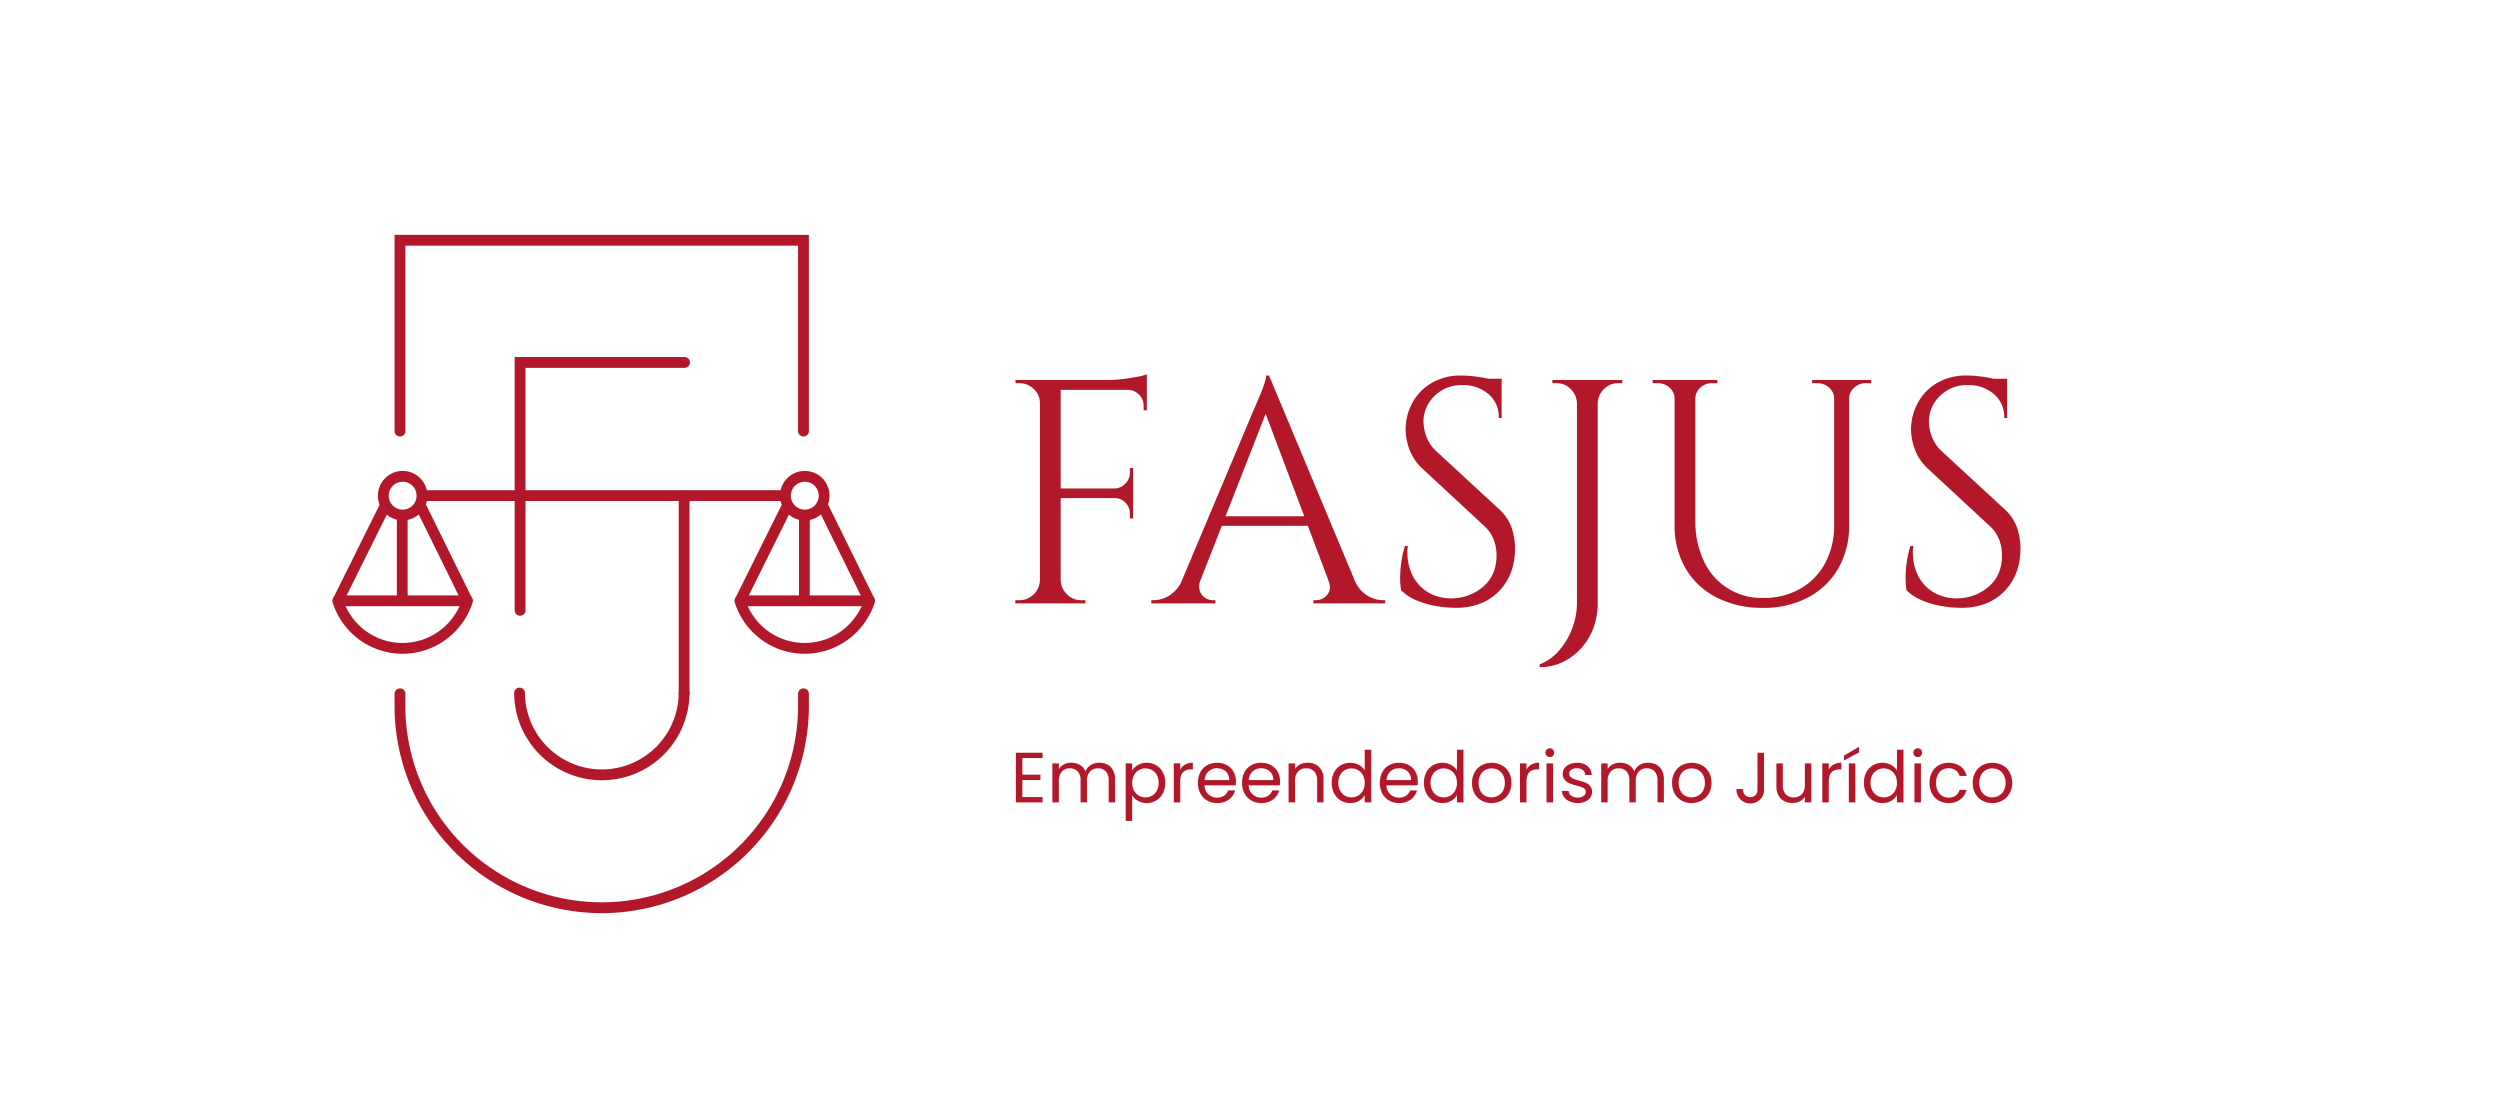 <svg xmlns="http://www.w3.org/2000/svg" width="923.895" height="413.979" viewBox="0 0 923.895 413.979"><path d="M384.665,149.041h-.354a7.07,7.07,0,0,0-2.24-5.248,7.354,7.354,0,0,0-5.307-2.182h-1.415l-.118-1.18h9.435Zm0,65.33v8.608h-9.435V221.801h1.533a7.157,7.157,0,0,0,5.248-2.182,7.597,7.597,0,0,0,2.299-5.248Zm7.311-73.939V222.98h-7.665V140.432Zm31.84,0v3.656H391.622v-3.656Zm-5.07,40.095v3.538h-27.123v-3.538Zm-27.123,33.845h.354a7.585,7.585,0,0,0,2.3,5.248,7.149,7.149,0,0,0,5.248,2.182h1.533v1.179h-9.435Zm32.193-76.062v3.42L409.429,140.432a45.145,45.145,0,0,0,5.484-.354q2.886-.353,5.365-.825A17.715,17.715,0,0,0,423.816,138.31Zm-5.07,34.67v7.783h-6.84v-.236a5.788,5.788,0,0,0,4.01-1.827,5.657,5.657,0,0,0,1.65-4.069V172.98Zm0,10.849v7.783h-1.18V189.843a5.662,5.662,0,0,0-1.65-4.068,5.372,5.372,0,0,0-4.01-1.71v-.236Zm5.07-40.094V151.635h-1.18v-1.769a5.838,5.838,0,0,0-5.777-5.778v-.354Z" fill="#b2182a"/><path d="M443.625,214.371a5.996,5.996,0,0,0-.236,4.01,4.873,4.873,0,0,0,1.946,2.535,5.011,5.011,0,0,0,2.771.885h1.061v1.179H425.464V221.801h1.062a10.99,10.99,0,0,0,5.602-1.71,12.586,12.586,0,0,0,4.776-5.72Zm25.354-75.59,1.062,8.255-29.6,75.59h-7.075L463.554,150.928q1.296-2.947,2.182-5.071.885-2.123,1.533-4.127a10.884,10.884,0,0,0,.648-2.948Zm16.628,52.005v3.538H448.696v-3.538Zm-16.628-52.005,34.906,83.491H493.862l-27.241-72.288ZM490.913,214.371h9.67a11.811,11.811,0,0,0,4.717,5.72,11.285,11.285,0,0,0,5.66,1.71h.943v1.179h-26.533V221.801H486.432a5.312,5.312,0,0,0,4.01-1.946Q492.21,217.909,490.913,214.371Z" fill="#b2182a"/><path d="M540.205,138.781a38.299,38.299,0,0,1,4.068.235q2.18.239,4.245.648,2.061.416,3.773.826a13.189,13.189,0,0,1,2.653.884v13.09h-1.062a10.968,10.968,0,0,0-3.892-8.903,14.254,14.254,0,0,0-9.434-3.243,14.077,14.077,0,0,0-10.495,4.069,13.1,13.1,0,0,0-4.01,9.492,16.923,16.923,0,0,0,1.002,5.248,13.809,13.809,0,0,0,3.715,5.602l23.231,21.462a16.497,16.497,0,0,1,4.717,7.076,24.496,24.496,0,0,1,1.18,7.312q0,9.79-5.955,15.92-5.956,6.132-16.097,6.132a44.669,44.669,0,0,1-6.663-.59,32.62,32.62,0,0,1-7.43-2.063,17.845,17.845,0,0,1-5.955-3.833,26.272,26.272,0,0,1-.354-4.717,39.826,39.826,0,0,1,.472-5.955,37.092,37.092,0,0,1,1.297-5.72h1.062a19.655,19.655,0,0,0,1.533,10.495,14.85,14.85,0,0,0,6.19,6.781,16.862,16.862,0,0,0,9.258,2.063,17.604,17.604,0,0,0,11.144-4.54q4.657-4.185,4.658-11.262a15.687,15.687,0,0,0-1.18-6.191,13.375,13.375,0,0,0-3.419-4.775L525.818,173.333a18.424,18.424,0,0,1-4.952-7.252,21.938,21.938,0,0,1-1.415-7.371,20.655,20.655,0,0,1,2.358-9.552,18.844,18.844,0,0,1,7.017-7.488A21.197,21.197,0,0,1,540.205,138.781Zm14.74,1.179v2.477h-8.962v-2.477Z" fill="#b2182a"/><path d="M590.441,140.432V222.98a25.661,25.661,0,0,1-1.651,9.258,23.091,23.091,0,0,1-4.599,7.488,22.025,22.025,0,0,1-6.84,5.012,19.461,19.461,0,0,1-8.373,1.827v-1.061a17.43,17.43,0,0,0,7.017-4.895,26.46,26.46,0,0,0,4.953-8.195,26.887,26.887,0,0,0,1.828-9.788V140.432Zm-7.312,8.609h-.354a7.607,7.607,0,0,0-2.3-5.248,7.159,7.159,0,0,0-5.248-2.182h-1.533v-1.18h9.435Zm6.957,0v-8.609h9.435v1.18h-1.533a7.155,7.155,0,0,0-5.248,2.182,7.585,7.585,0,0,0-2.299,5.248Z" fill="#b2182a"/><path d="M619.213,140.432V147.508h-.354a5.466,5.466,0,0,0-1.828-4.245,6.368,6.368,0,0,0-4.422-1.651H610.723v-1.18Zm7.312,0v51.888a34.102,34.102,0,0,0,3.125,14.977,23.33,23.33,0,0,0,21.875,13.679,27.005,27.005,0,0,0,13.798-3.42,24,24,0,0,0,9.197-9.492,29.313,29.313,0,0,0,3.303-14.21V140.432h5.542v53.421a31.838,31.838,0,0,1-3.95,16.097,27.811,27.811,0,0,1-11.145,10.79,34.652,34.652,0,0,1-16.745,3.892,36.692,36.692,0,0,1-17.158-3.833,27.909,27.909,0,0,1-11.438-10.73,31.104,31.104,0,0,1-4.068-16.098V140.432Zm8.137,0v1.18h-1.887a6.361,6.361,0,0,0-4.422,1.651,5.46,5.46,0,0,0-1.828,4.245h-.235v-7.076Zm43.515,0V147.508h-.354a5.466,5.466,0,0,0-1.828-4.245,6.37,6.37,0,0,0-4.422-1.651h-1.887v-1.18Zm13.325,0v1.18h-1.887a6.361,6.361,0,0,0-4.422,1.651,5.46,5.46,0,0,0-1.828,4.245h-.235v-7.076Z" fill="#b2182a"/><path d="M726.996,138.781a38.299,38.299,0,0,1,4.068.235q2.18.239,4.245.648,2.061.416,3.773.826a13.189,13.189,0,0,1,2.653.884v13.09h-1.062a10.968,10.968,0,0,0-3.892-8.903,14.254,14.254,0,0,0-9.434-3.243,14.077,14.077,0,0,0-10.495,4.069,13.1,13.1,0,0,0-4.01,9.492,16.923,16.923,0,0,0,1.002,5.248,13.809,13.809,0,0,0,3.715,5.602l23.231,21.462a16.497,16.497,0,0,1,4.717,7.076,24.496,24.496,0,0,1,1.18,7.312q0,9.79-5.955,15.92-5.956,6.132-16.097,6.132a44.669,44.669,0,0,1-6.663-.59,32.62,32.62,0,0,1-7.43-2.063,17.846,17.846,0,0,1-5.955-3.833,26.273,26.273,0,0,1-.354-4.717,39.826,39.826,0,0,1,.472-5.955,37.092,37.092,0,0,1,1.297-5.72h1.062a19.655,19.655,0,0,0,1.533,10.495,14.849,14.849,0,0,0,6.19,6.781,16.862,16.862,0,0,0,9.258,2.063,17.604,17.604,0,0,0,11.144-4.54q4.657-4.185,4.658-11.262a15.687,15.687,0,0,0-1.18-6.191,13.375,13.375,0,0,0-3.419-4.775l-22.643-20.991a18.424,18.424,0,0,1-4.952-7.252,21.938,21.938,0,0,1-1.415-7.371,20.655,20.655,0,0,1,2.358-9.552,18.844,18.844,0,0,1,7.017-7.488A21.197,21.197,0,0,1,726.996,138.781Zm14.74,1.179v2.477h-8.962v-2.477Z" fill="#b2182a"/><polyline points="252.975 133.937 192.196 133.937 192.196 225.556" fill="none" stroke="#b2182a" stroke-linecap="round" stroke-miterlimit="10" stroke-width="4"/><circle cx="148.803" cy="183.184" r="7.155" fill="none" stroke="#b2182a" stroke-linecap="round" stroke-linejoin="round" stroke-width="4"/><line x1="142.049" y1="187.485" x2="125.09" y2="221.616" fill="none" stroke="#b2182a" stroke-linecap="round" stroke-linejoin="round" stroke-width="4"/><line x1="155.465" y1="187.028" x2="172.466" y2="221.565" fill="none" stroke="#b2182a" stroke-linecap="round" stroke-linejoin="round" stroke-width="4"/><path d="M172.763,222.025a25.474,25.474,0,0,1-6.241,10.195,25.064,25.064,0,0,1-41.689-10.195Z" fill="none" stroke="#b2182a" stroke-linecap="round" stroke-linejoin="round" stroke-width="4"/><line x1="148.65" y1="190.927" x2="148.65" y2="221.514" fill="none" stroke="#b2182a" stroke-linecap="round" stroke-linejoin="round" stroke-width="4"/><circle cx="297.414" cy="183.184" r="7.155" fill="none" stroke="#b2182a" stroke-linecap="round" stroke-linejoin="round" stroke-width="4"/><line x1="290.66" y1="187.485" x2="273.701" y2="221.616" fill="none" stroke="#b2182a" stroke-linecap="round" stroke-linejoin="round" stroke-width="4"/><line x1="304.076" y1="187.028" x2="321.076" y2="221.565" fill="none" stroke="#b2182a" stroke-linecap="round" stroke-linejoin="round" stroke-width="4"/><path d="M321.374,222.025a25.474,25.474,0,0,1-6.241,10.195,25.064,25.064,0,0,1-41.689-10.195Z" fill="none" stroke="#b2182a" stroke-linecap="round" stroke-linejoin="round" stroke-width="4"/><line x1="297.261" y1="190.927" x2="297.261" y2="221.514" fill="none" stroke="#b2182a" stroke-linecap="round" stroke-linejoin="round" stroke-width="4"/><line x1="157.475" y1="183.158" x2="288.976" y2="183.158" fill="none" stroke="#b2182a" stroke-linecap="round" stroke-linejoin="round" stroke-width="4"/><line x1="252.821" y1="256.397" x2="252.821" y2="183.301" fill="none" stroke="#b2182a" stroke-linecap="round" stroke-linejoin="round" stroke-width="4"/><path d="M252.811,256.121a30.403,30.403,0,0,1-60.805,0" fill="none" stroke="#b2182a" stroke-linecap="round" stroke-linejoin="round" stroke-width="4"/><polyline points="147.81 159.311 147.81 88.8 296.929 88.8 296.929 159.311" fill="none" stroke="#b2182a" stroke-linecap="round" stroke-miterlimit="10" stroke-width="4"/><path d="M296.929,256.397V260.621a74.56,74.56,0,1,1-149.119,0v-4.224" fill="none" stroke="#b2182a" stroke-linecap="round" stroke-linejoin="round" stroke-width="4"/><path d="M377.817,280.156v6.128h6.681V288.257h-6.681v6.312h7.47v1.973h-9.862V278.185h9.862v1.972Z" fill="#b2182a"/><path d="M409.244,282.563a5.038,5.038,0,0,1,2.077,2.091,6.979,6.979,0,0,1,.763,3.393v8.495h-2.366v-8.152a4.672,4.672,0,0,0-1.065-3.301,3.744,3.744,0,0,0-2.88-1.145,3.847,3.847,0,0,0-2.972,1.197,4.921,4.921,0,0,0-1.104,3.458v7.942h-2.367v-8.152a4.667,4.667,0,0,0-1.065-3.301,3.743,3.743,0,0,0-2.879-1.145,3.849,3.849,0,0,0-2.973,1.197,4.921,4.921,0,0,0-1.104,3.458v7.942h-2.393V282.129h2.393v2.078a4.733,4.733,0,0,1,1.907-1.736,5.773,5.773,0,0,1,2.643-.604,6.235,6.235,0,0,1,3.209.815,4.974,4.974,0,0,1,2.077,2.393,4.723,4.723,0,0,1,1.999-2.366,5.883,5.883,0,0,1,3.104-.842A6.313,6.313,0,0,1,409.244,282.563Z" fill="#b2182a"/><path d="M420.513,282.721a6.327,6.327,0,0,1,3.274-.828,6.748,6.748,0,0,1,3.484.92,6.492,6.492,0,0,1,2.459,2.591,8.088,8.088,0,0,1,.895,3.879,8.265,8.265,0,0,1-.895,3.893,6.555,6.555,0,0,1-5.943,3.603,6.275,6.275,0,0,1-3.248-.828,5.917,5.917,0,0,1-2.144-2.064v9.494h-2.393v-21.25h2.393v2.656A5.715,5.715,0,0,1,420.513,282.721Zm7.009,3.722a4.547,4.547,0,0,0-1.775-1.841,4.913,4.913,0,0,0-2.459-.632,4.784,4.784,0,0,0-2.433.645,4.711,4.711,0,0,0-1.788,1.867,6.348,6.348,0,0,0,0,5.681,4.711,4.711,0,0,0,1.788,1.867,4.784,4.784,0,0,0,2.433.645,4.834,4.834,0,0,0,2.459-.645,4.624,4.624,0,0,0,1.775-1.867,5.994,5.994,0,0,0,.657-2.88A5.856,5.856,0,0,0,427.522,286.443Z" fill="#b2182a"/><path d="M437.976,282.55a5.566,5.566,0,0,1,2.854-.684v2.472h-.631q-4.024,0-4.024,4.366v7.837h-2.393V282.129h2.393v2.341A4.592,4.592,0,0,1,437.976,282.55Z" fill="#b2182a"/><path d="M456.661,290.23H445.143a4.53,4.53,0,0,0,4.681,4.523,4.427,4.427,0,0,0,2.591-.724,3.822,3.822,0,0,0,1.459-1.933h2.578a6.193,6.193,0,0,1-2.314,3.379,6.986,6.986,0,0,1-4.313,1.302,7.292,7.292,0,0,1-3.669-.92,6.511,6.511,0,0,1-2.537-2.617,8.108,8.108,0,0,1-.921-3.932,8.229,8.229,0,0,1,.895-3.919A6.272,6.272,0,0,1,446.103,282.8a7.468,7.468,0,0,1,3.721-.907,7.239,7.239,0,0,1,3.63.894,6.201,6.201,0,0,1,2.433,2.459,7.266,7.266,0,0,1,.854,3.538A14.046,14.046,0,0,1,456.661,290.23Zm-2.998-4.3a3.929,3.929,0,0,0-1.644-1.499,5.12,5.12,0,0,0-2.302-.514,4.436,4.436,0,0,0-3.09,1.157,4.717,4.717,0,0,0-1.46,3.209h9.1A4.414,4.414,0,0,0,453.663,285.93Z" fill="#b2182a"/><path d="M472.967,290.23H461.449a4.53,4.53,0,0,0,4.681,4.523,4.427,4.427,0,0,0,2.591-.724,3.822,3.822,0,0,0,1.459-1.933h2.578a6.193,6.193,0,0,1-2.314,3.379,6.986,6.986,0,0,1-4.313,1.302,7.292,7.292,0,0,1-3.669-.92,6.511,6.511,0,0,1-2.537-2.617,8.108,8.108,0,0,1-.921-3.932,8.229,8.229,0,0,1,.895-3.919A6.272,6.272,0,0,1,462.409,282.8a7.468,7.468,0,0,1,3.721-.907,7.24,7.24,0,0,1,3.63.894,6.201,6.201,0,0,1,2.433,2.459,7.266,7.266,0,0,1,.855,3.538A14.046,14.046,0,0,1,472.967,290.23Zm-2.998-4.3a3.929,3.929,0,0,0-1.644-1.499,5.12,5.12,0,0,0-2.302-.514,4.436,4.436,0,0,0-3.09,1.157,4.718,4.718,0,0,0-1.46,3.209h9.1A4.414,4.414,0,0,0,469.969,285.93Z" fill="#b2182a"/><path d="M487.484,283.457a6.126,6.126,0,0,1,1.631,4.589v8.495h-2.367v-8.152a4.635,4.635,0,0,0-1.078-3.301,3.856,3.856,0,0,0-2.946-1.145,3.944,3.944,0,0,0-3.011,1.184,4.836,4.836,0,0,0-1.118,3.445v7.969h-2.393V282.129h2.393v2.052a4.756,4.756,0,0,1,1.934-1.71,5.992,5.992,0,0,1,2.695-.604A5.844,5.844,0,0,1,487.484,283.457Z" fill="#b2182a"/><path d="M493.034,285.404a6.485,6.485,0,0,1,2.459-2.591,6.795,6.795,0,0,1,3.511-.92,6.528,6.528,0,0,1,3.13.775,5.611,5.611,0,0,1,2.209,2.038v-7.627h2.419v19.462h-2.419v-2.709a5.595,5.595,0,0,1-2.104,2.117,6.257,6.257,0,0,1-3.261.828,6.555,6.555,0,0,1-5.943-3.603,8.265,8.265,0,0,1-.895-3.893A8.088,8.088,0,0,1,493.034,285.404Zm10.65,1.065a4.637,4.637,0,0,0-1.774-1.854,5.032,5.032,0,0,0-4.905-.013,4.567,4.567,0,0,0-1.762,1.841,5.856,5.856,0,0,0-.657,2.84,5.994,5.994,0,0,0,.657,2.88,4.645,4.645,0,0,0,1.762,1.867,4.765,4.765,0,0,0,2.446.645,4.839,4.839,0,0,0,2.459-.645,4.615,4.615,0,0,0,1.774-1.867,5.933,5.933,0,0,0,.658-2.854A5.857,5.857,0,0,0,503.684,286.469Z" fill="#b2182a"/><path d="M523.882,290.23H512.364a4.53,4.53,0,0,0,4.681,4.523,4.427,4.427,0,0,0,2.591-.724,3.822,3.822,0,0,0,1.459-1.933h2.578a6.193,6.193,0,0,1-2.314,3.379,6.986,6.986,0,0,1-4.313,1.302,7.292,7.292,0,0,1-3.669-.92,6.511,6.511,0,0,1-2.537-2.617,8.108,8.108,0,0,1-.921-3.932,8.229,8.229,0,0,1,.895-3.919A6.272,6.272,0,0,1,513.324,282.8a7.468,7.468,0,0,1,3.721-.907,7.24,7.24,0,0,1,3.63.894,6.201,6.201,0,0,1,2.433,2.459,7.266,7.266,0,0,1,.855,3.538A14.046,14.046,0,0,1,523.882,290.23Zm-2.998-4.3a3.929,3.929,0,0,0-1.644-1.499,5.12,5.12,0,0,0-2.302-.514,4.436,4.436,0,0,0-3.09,1.157,4.718,4.718,0,0,0-1.46,3.209h9.1A4.414,4.414,0,0,0,520.884,285.93Z" fill="#b2182a"/><path d="M527.118,285.404a6.485,6.485,0,0,1,2.459-2.591,6.795,6.795,0,0,1,3.511-.92,6.528,6.528,0,0,1,3.13.775,5.611,5.611,0,0,1,2.209,2.038v-7.627H540.845v19.462H538.426v-2.709a5.595,5.595,0,0,1-2.104,2.117,6.257,6.257,0,0,1-3.261.828,6.555,6.555,0,0,1-5.943-3.603,8.265,8.265,0,0,1-.895-3.893A8.088,8.088,0,0,1,527.118,285.404ZM537.768,286.469a4.637,4.637,0,0,0-1.774-1.854,5.032,5.032,0,0,0-4.905-.013,4.567,4.567,0,0,0-1.762,1.841,5.856,5.856,0,0,0-.657,2.84,5.994,5.994,0,0,0,.657,2.88,4.645,4.645,0,0,0,1.762,1.867,4.765,4.765,0,0,0,2.446.645,4.839,4.839,0,0,0,2.459-.645,4.615,4.615,0,0,0,1.774-1.867,5.933,5.933,0,0,0,.658-2.854A5.857,5.857,0,0,0,537.768,286.469Z" fill="#b2182a"/><path d="M547.511,295.858a6.55,6.55,0,0,1-2.577-2.617,8.026,8.026,0,0,1-.934-3.932,7.784,7.784,0,0,1,.96-3.905A6.605,6.605,0,0,1,547.577,282.8a8.031,8.031,0,0,1,7.416,0,6.646,6.646,0,0,1,2.617,2.59,7.78,7.78,0,0,1,.96,3.919,7.682,7.682,0,0,1-.986,3.932,6.841,6.841,0,0,1-2.67,2.617,7.658,7.658,0,0,1-3.734.92A7.381,7.381,0,0,1,547.511,295.858Zm6.089-1.788a4.61,4.61,0,0,0,1.827-1.815,5.807,5.807,0,0,0,.697-2.945,5.91,5.91,0,0,0-.684-2.945,4.479,4.479,0,0,0-1.788-1.802,5.162,5.162,0,0,0-4.8,0,4.329,4.329,0,0,0-1.749,1.802,6.092,6.092,0,0,0-.657,2.945,6.254,6.254,0,0,0,.644,2.972,4.284,4.284,0,0,0,1.723,1.802,4.838,4.838,0,0,0,2.367.592A5.059,5.059,0,0,0,553.6,294.07Z" fill="#b2182a"/><path d="M565.921,282.55a5.566,5.566,0,0,1,2.854-.684v2.472h-.631q-4.024,0-4.024,4.366v7.837h-2.393V282.129h2.393v2.341A4.592,4.592,0,0,1,565.921,282.55Z" fill="#b2182a"/><path d="M571.615,279.316a1.631,1.631,0,0,1,1.157-2.788,1.498,1.498,0,0,1,1.118.474,1.686,1.686,0,0,1,0,2.314,1.501,1.501,0,0,1-1.118.473A1.575,1.575,0,0,1,571.615,279.316Zm2.314,2.813v14.412h-2.393V282.129Z" fill="#b2182a"/><path d="M580.135,296.212a4.997,4.997,0,0,1-2.077-1.577,4.198,4.198,0,0,1-.842-2.328h2.472a2.428,2.428,0,0,0,1.013,1.763,3.851,3.851,0,0,0,2.38.684,3.459,3.459,0,0,0,2.157-.605,1.847,1.847,0,0,0,.788-1.525,1.503,1.503,0,0,0-.841-1.406,11.867,11.867,0,0,0-2.604-.908,19.097,19.097,0,0,1-2.617-.854,4.639,4.639,0,0,1-1.735-1.288,3.363,3.363,0,0,1-.724-2.249,3.409,3.409,0,0,1,.657-2.025,4.458,4.458,0,0,1,1.867-1.459,6.72,6.72,0,0,1,2.762-.539,5.897,5.897,0,0,1,3.866,1.21,4.361,4.361,0,0,1,1.578,3.313h-2.394a2.475,2.475,0,0,0-.907-1.814,3.383,3.383,0,0,0-2.223-.685,3.424,3.424,0,0,0-2.051.553,1.706,1.706,0,0,0-.763,1.446,1.583,1.583,0,0,0,.46,1.17,3.355,3.355,0,0,0,1.157.737,19.907,19.907,0,0,0,1.933.617,21.056,21.056,0,0,1,2.525.829,4.421,4.421,0,0,1,1.67,1.223,3.275,3.275,0,0,1,.723,2.13,3.649,3.649,0,0,1-.657,2.131,4.38,4.38,0,0,1-1.854,1.485,6.628,6.628,0,0,1-2.748.539A7.455,7.455,0,0,1,580.135,296.212Z" fill="#b2182a"/><path d="M612.063,282.563a5.038,5.038,0,0,1,2.077,2.091,6.979,6.979,0,0,1,.763,3.393v8.495h-2.366v-8.152a4.672,4.672,0,0,0-1.065-3.301,3.744,3.744,0,0,0-2.88-1.145,3.847,3.847,0,0,0-2.972,1.197,4.921,4.921,0,0,0-1.104,3.458v7.942h-2.367v-8.152a4.667,4.667,0,0,0-1.065-3.301,3.743,3.743,0,0,0-2.879-1.145,3.849,3.849,0,0,0-2.973,1.197,4.921,4.921,0,0,0-1.105,3.458v7.942h-2.393V282.129h2.393v2.078a4.733,4.733,0,0,1,1.907-1.736,5.773,5.773,0,0,1,2.643-.604,6.235,6.235,0,0,1,3.209.815,4.974,4.974,0,0,1,2.077,2.393,4.723,4.723,0,0,1,1.999-2.366,5.883,5.883,0,0,1,3.104-.842A6.313,6.313,0,0,1,612.063,282.563Z" fill="#b2182a"/><path d="M621.438,295.858a6.55,6.55,0,0,1-2.577-2.617,8.026,8.026,0,0,1-.934-3.932,7.784,7.784,0,0,1,.96-3.905A6.605,6.605,0,0,1,621.504,282.8a8.031,8.031,0,0,1,7.416,0,6.646,6.646,0,0,1,2.617,2.59,7.78,7.78,0,0,1,.96,3.919,7.682,7.682,0,0,1-.986,3.932,6.841,6.841,0,0,1-2.67,2.617,7.658,7.658,0,0,1-3.734.92A7.381,7.381,0,0,1,621.438,295.858Zm6.089-1.788a4.61,4.61,0,0,0,1.827-1.815,5.807,5.807,0,0,0,.697-2.945,5.91,5.91,0,0,0-.684-2.945,4.479,4.479,0,0,0-1.788-1.802,5.162,5.162,0,0,0-4.8,0,4.329,4.329,0,0,0-1.749,1.802,6.092,6.092,0,0,0-.657,2.945,6.254,6.254,0,0,0,.644,2.972,4.284,4.284,0,0,0,1.723,1.802,4.838,4.838,0,0,0,2.367.592A5.059,5.059,0,0,0,627.527,294.07Z" fill="#b2182a"/><path d="M651.906,278.21v13.545a4.813,4.813,0,0,1-1.394,3.616,5.108,5.108,0,0,1-8.784-3.801h2.394a3.508,3.508,0,0,0,.696,2.183,2.858,2.858,0,0,0,4.011.04,3.109,3.109,0,0,0,.658-2.038V278.21Z" fill="#b2182a"/><path d="M669.395,282.129v14.412h-2.394v-2.13A4.659,4.659,0,0,1,665.095,296.134a5.902,5.902,0,0,1-2.696.617,6.459,6.459,0,0,1-3.024-.696,5.071,5.071,0,0,1-2.117-2.091,6.892,6.892,0,0,1-.775-3.393v-8.442h2.367v8.127a4.593,4.593,0,0,0,1.078,3.273,3.852,3.852,0,0,0,2.945,1.145,3.936,3.936,0,0,0,3.024-1.184,4.872,4.872,0,0,0,1.104-3.445v-7.916Z" fill="#b2182a"/><path d="M677.639,282.55a5.566,5.566,0,0,1,2.854-.684v2.472h-.631q-4.024,0-4.024,4.366v7.837h-2.393V282.129h2.393v2.341A4.592,4.592,0,0,1,677.639,282.55Z" fill="#b2182a"/><path d="M687.015,278.053,681.413,281.051V279.263l5.602-3.288Zm-1.368,4.076v14.412h-2.393V282.129Z" fill="#b2182a"/><path d="M689.724,285.404a6.485,6.485,0,0,1,2.459-2.591,6.795,6.795,0,0,1,3.511-.92,6.528,6.528,0,0,1,3.13.775,5.611,5.611,0,0,1,2.209,2.038v-7.627h2.419v19.462h-2.419v-2.709a5.595,5.595,0,0,1-2.104,2.117,6.257,6.257,0,0,1-3.261.828,6.555,6.555,0,0,1-5.943-3.603,8.265,8.265,0,0,1-.895-3.893A8.088,8.088,0,0,1,689.724,285.404Zm10.65,1.065a4.637,4.637,0,0,0-1.774-1.854,5.032,5.032,0,0,0-4.905-.013,4.567,4.567,0,0,0-1.762,1.841,5.856,5.856,0,0,0-.657,2.84,5.994,5.994,0,0,0,.657,2.88,4.645,4.645,0,0,0,1.762,1.867,4.765,4.765,0,0,0,2.446.645,4.839,4.839,0,0,0,2.459-.645,4.615,4.615,0,0,0,1.774-1.867,5.933,5.933,0,0,0,.658-2.854A5.857,5.857,0,0,0,700.374,286.469Z" fill="#b2182a"/><path d="M707.58,279.316a1.631,1.631,0,0,1,1.157-2.788,1.498,1.498,0,0,1,1.118.474,1.686,1.686,0,0,1,0,2.314,1.501,1.501,0,0,1-1.118.473A1.575,1.575,0,0,1,707.58,279.316Zm2.314,2.813v14.412h-2.393V282.129Z" fill="#b2182a"/><path d="M713.971,285.404a6.431,6.431,0,0,1,2.485-2.591,7.894,7.894,0,0,1,8.021.368,6.085,6.085,0,0,1,2.275,3.577h-2.577a3.706,3.706,0,0,0-1.434-2.078,4.427,4.427,0,0,0-2.644-.763,4.242,4.242,0,0,0-3.313,1.407,5.765,5.765,0,0,0-1.262,3.984,5.853,5.853,0,0,0,1.262,4.023,4.221,4.221,0,0,0,3.313,1.421,4.477,4.477,0,0,0,2.631-.736,3.743,3.743,0,0,0,1.446-2.104h2.577a6.337,6.337,0,0,1-2.314,3.537,6.93,6.93,0,0,1-4.34,1.328,7.142,7.142,0,0,1-3.642-.92,6.403,6.403,0,0,1-2.485-2.604,8.285,8.285,0,0,1-.895-3.945A8.146,8.146,0,0,1,713.971,285.404Z" fill="#b2182a"/><path d="M732.551,295.858a6.55,6.55,0,0,1-2.577-2.617,8.026,8.026,0,0,1-.934-3.932,7.784,7.784,0,0,1,.96-3.905A6.605,6.605,0,0,1,732.618,282.8a8.031,8.031,0,0,1,7.416,0,6.646,6.646,0,0,1,2.617,2.59,7.78,7.78,0,0,1,.96,3.919,7.682,7.682,0,0,1-.986,3.932,6.841,6.841,0,0,1-2.67,2.617,7.658,7.658,0,0,1-3.734.92A7.381,7.381,0,0,1,732.551,295.858Zm6.089-1.788a4.61,4.61,0,0,0,1.827-1.815,5.807,5.807,0,0,0,.697-2.945,5.91,5.91,0,0,0-.684-2.945,4.479,4.479,0,0,0-1.788-1.802,5.162,5.162,0,0,0-4.8,0,4.329,4.329,0,0,0-1.749,1.802,6.092,6.092,0,0,0-.657,2.945,6.254,6.254,0,0,0,.644,2.972,4.284,4.284,0,0,0,1.723,1.802,4.838,4.838,0,0,0,2.367.592A5.059,5.059,0,0,0,738.64,294.07Z" fill="#b2182a"/></svg>
